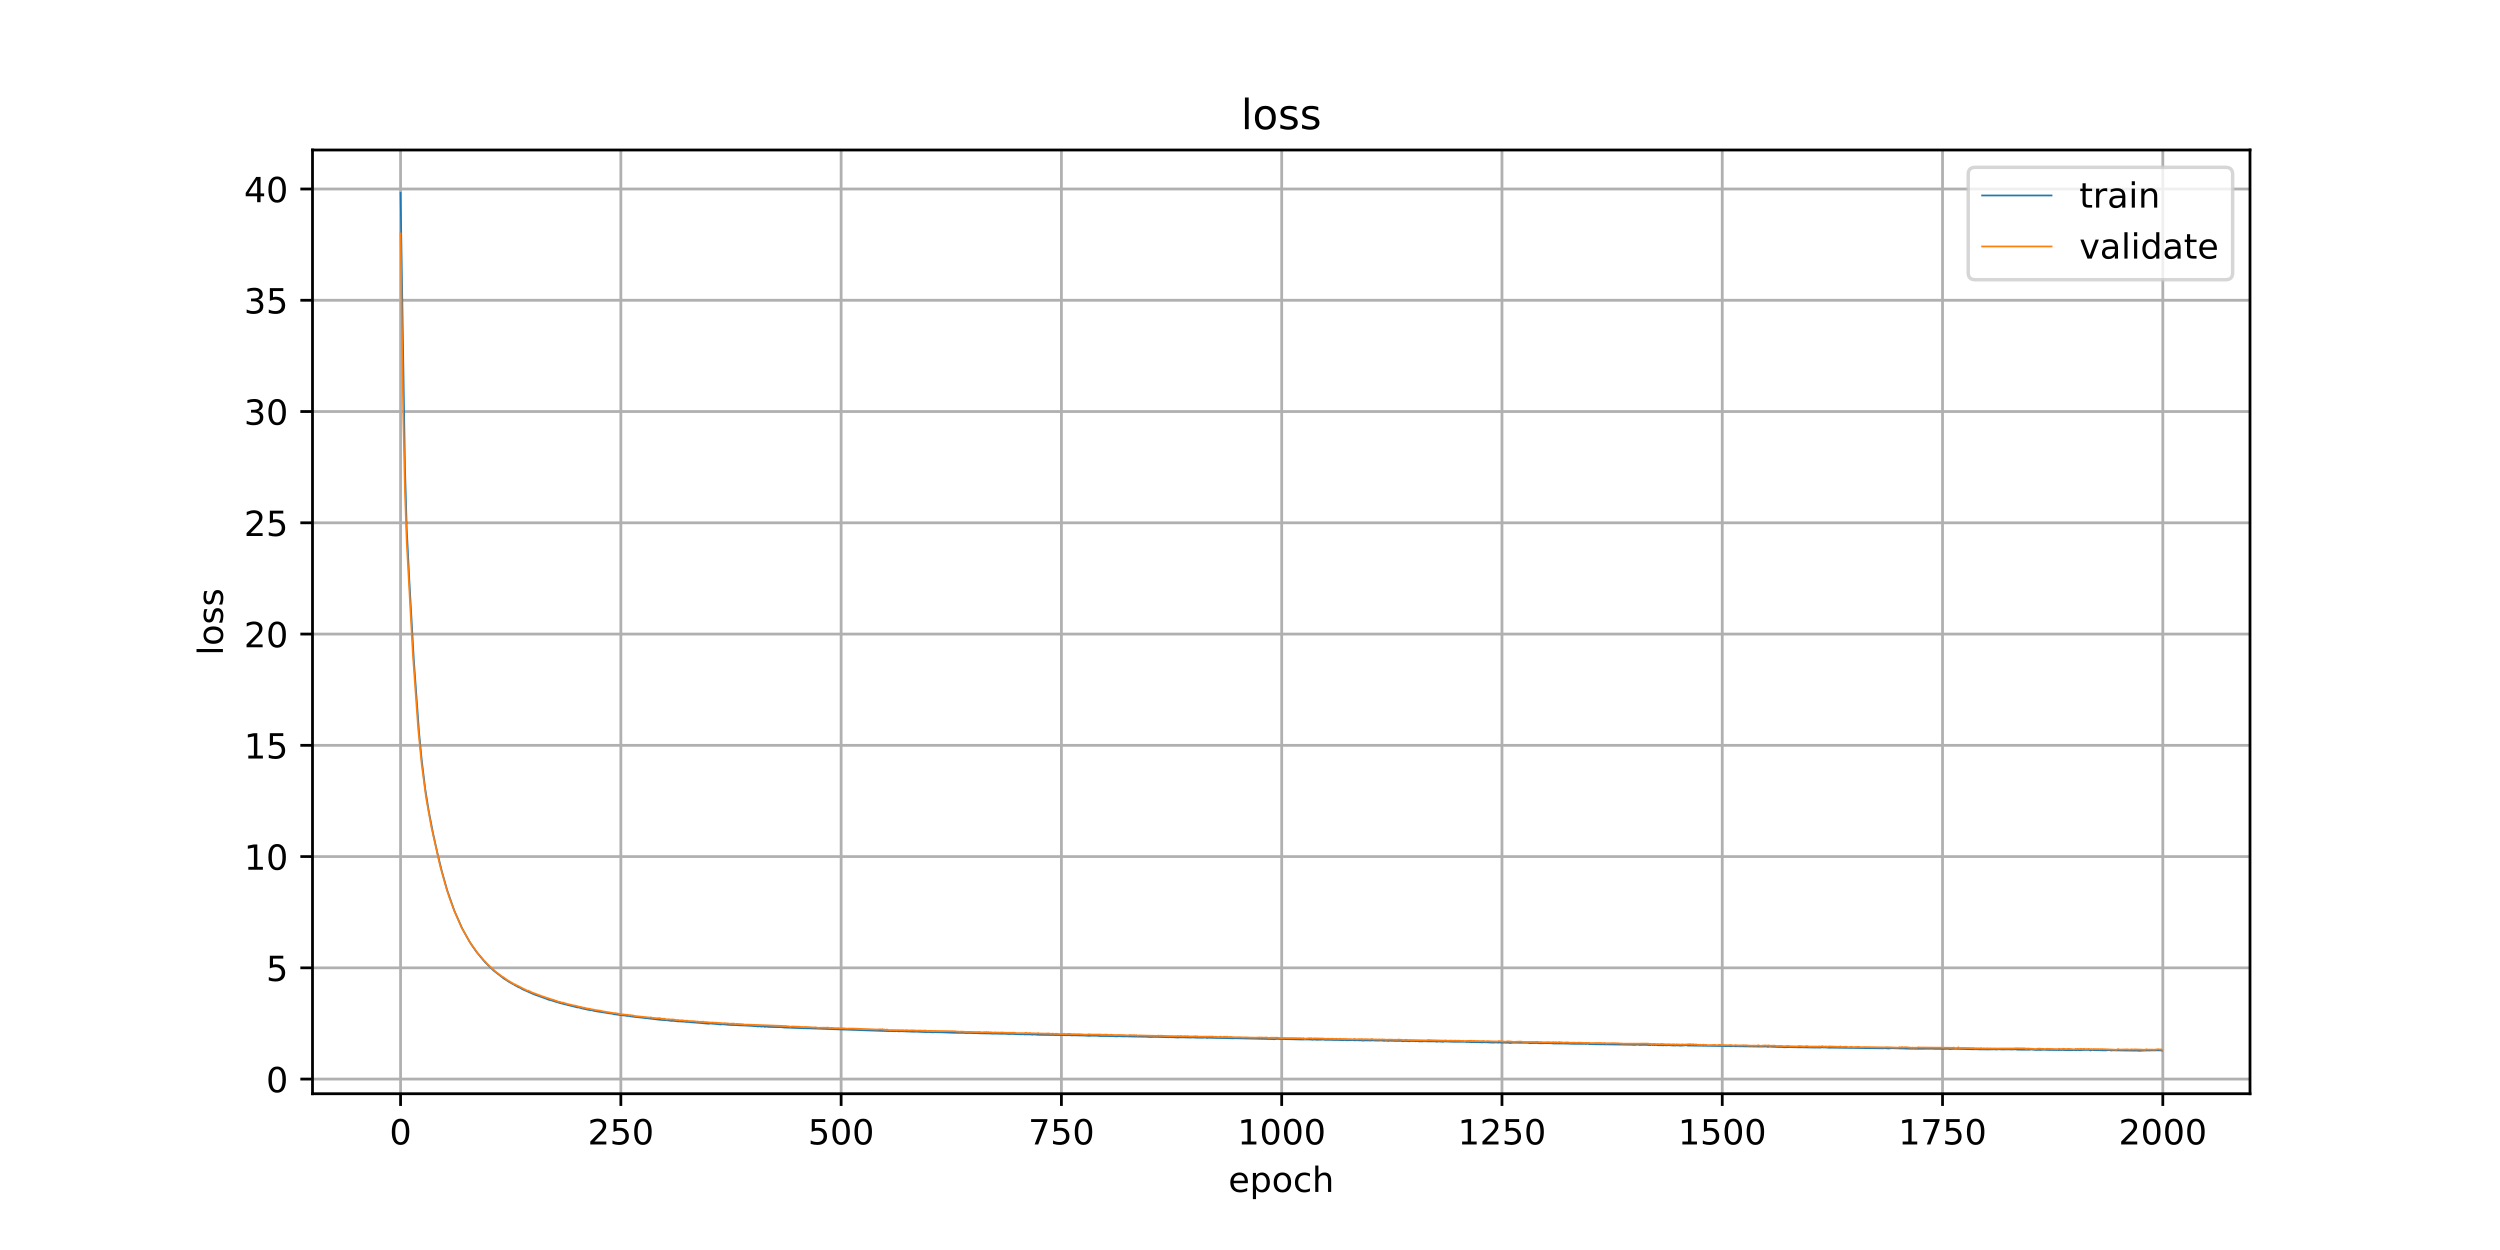 <?xml version="1.0" encoding="utf-8" standalone="no"?>
<!DOCTYPE svg PUBLIC "-//W3C//DTD SVG 1.1//EN"
  "http://www.w3.org/Graphics/SVG/1.1/DTD/svg11.dtd">
<!-- Created with matplotlib (https://matplotlib.org/) -->
<svg height="360pt" version="1.1" viewBox="0 0 720 360" width="720pt" xmlns="http://www.w3.org/2000/svg" xmlns:xlink="http://www.w3.org/1999/xlink">
 <defs>
  <style type="text/css">
*{stroke-linecap:butt;stroke-linejoin:round;}
  </style>
 </defs>
 <g id="figure_1">
  <g id="patch_1">
   <path d="M 0 360 
L 720 360 
L 720 0 
L 0 0 
z
" style="fill:#ffffff;"/>
  </g>
  <g id="axes_1">
   <g id="patch_2">
    <path d="M 90 315 
L 648 315 
L 648 43.2 
L 90 43.2 
z
" style="fill:#ffffff;"/>
   </g>
   <g id="matplotlib.axis_1">
    <g id="xtick_1">
     <g id="line2d_1">
      <path clip-path="url(#p0f8873a696)" d="M 115.364 315 
L 115.364 43.2 
" style="fill:none;stroke:#b0b0b0;stroke-linecap:square;stroke-width:0.8;"/>
     </g>
     <g id="line2d_2">
      <defs>
       <path d="M 0 0 
L 0 3.5 
" id="m55588567b0" style="stroke:#000000;stroke-width:0.8;"/>
      </defs>
      <g>
       <use style="stroke:#000000;stroke-width:0.8;" x="115.364" xlink:href="#m55588567b0" y="315"/>
      </g>
     </g>
     <g id="text_1">
      <!-- 0 -->
      <defs>
       <path d="M 31.781 66.406 
Q 24.172 66.406 20.328 58.906 
Q 16.5 51.422 16.5 36.375 
Q 16.5 21.391 20.328 13.891 
Q 24.172 6.391 31.781 6.391 
Q 39.453 6.391 43.281 13.891 
Q 47.125 21.391 47.125 36.375 
Q 47.125 51.422 43.281 58.906 
Q 39.453 66.406 31.781 66.406 
z
M 31.781 74.219 
Q 44.047 74.219 50.516 64.516 
Q 56.984 54.828 56.984 36.375 
Q 56.984 17.969 50.516 8.266 
Q 44.047 -1.422 31.781 -1.422 
Q 19.531 -1.422 13.062 8.266 
Q 6.594 17.969 6.594 36.375 
Q 6.594 54.828 13.062 64.516 
Q 19.531 74.219 31.781 74.219 
z
" id="DejaVuSans-48"/>
      </defs>
      <g transform="translate(112.182 329.598)scale(0.1 -0.1)">
       <use xlink:href="#DejaVuSans-48"/>
      </g>
     </g>
    </g>
    <g id="xtick_2">
     <g id="line2d_3">
      <path clip-path="url(#p0f8873a696)" d="M 178.804 315 
L 178.804 43.2 
" style="fill:none;stroke:#b0b0b0;stroke-linecap:square;stroke-width:0.8;"/>
     </g>
     <g id="line2d_4">
      <g>
       <use style="stroke:#000000;stroke-width:0.8;" x="178.804" xlink:href="#m55588567b0" y="315"/>
      </g>
     </g>
     <g id="text_2">
      <!-- 250 -->
      <defs>
       <path d="M 19.188 8.297 
L 53.609 8.297 
L 53.609 0 
L 7.328 0 
L 7.328 8.297 
Q 12.938 14.109 22.625 23.891 
Q 32.328 33.688 34.812 36.531 
Q 39.547 41.844 41.422 45.531 
Q 43.312 49.219 43.312 52.781 
Q 43.312 58.594 39.234 62.25 
Q 35.156 65.922 28.609 65.922 
Q 23.969 65.922 18.812 64.312 
Q 13.672 62.703 7.812 59.422 
L 7.812 69.391 
Q 13.766 71.781 18.938 73 
Q 24.125 74.219 28.422 74.219 
Q 39.75 74.219 46.484 68.547 
Q 53.219 62.891 53.219 53.422 
Q 53.219 48.922 51.531 44.891 
Q 49.859 40.875 45.406 35.406 
Q 44.188 33.984 37.641 27.219 
Q 31.109 20.453 19.188 8.297 
z
" id="DejaVuSans-50"/>
       <path d="M 10.797 72.906 
L 49.516 72.906 
L 49.516 64.594 
L 19.828 64.594 
L 19.828 46.734 
Q 21.969 47.469 24.109 47.828 
Q 26.266 48.188 28.422 48.188 
Q 40.625 48.188 47.75 41.5 
Q 54.891 34.812 54.891 23.391 
Q 54.891 11.625 47.562 5.094 
Q 40.234 -1.422 26.906 -1.422 
Q 22.312 -1.422 17.547 -0.641 
Q 12.797 0.141 7.719 1.703 
L 7.719 11.625 
Q 12.109 9.234 16.797 8.062 
Q 21.484 6.891 26.703 6.891 
Q 35.156 6.891 40.078 11.328 
Q 45.016 15.766 45.016 23.391 
Q 45.016 31 40.078 35.438 
Q 35.156 39.891 26.703 39.891 
Q 22.75 39.891 18.812 39.016 
Q 14.891 38.141 10.797 36.281 
z
" id="DejaVuSans-53"/>
      </defs>
      <g transform="translate(169.261 329.598)scale(0.1 -0.1)">
       <use xlink:href="#DejaVuSans-50"/>
       <use x="63.623" xlink:href="#DejaVuSans-53"/>
       <use x="127.246" xlink:href="#DejaVuSans-48"/>
      </g>
     </g>
    </g>
    <g id="xtick_3">
     <g id="line2d_5">
      <path clip-path="url(#p0f8873a696)" d="M 242.245 315 
L 242.245 43.2 
" style="fill:none;stroke:#b0b0b0;stroke-linecap:square;stroke-width:0.8;"/>
     </g>
     <g id="line2d_6">
      <g>
       <use style="stroke:#000000;stroke-width:0.8;" x="242.245" xlink:href="#m55588567b0" y="315"/>
      </g>
     </g>
     <g id="text_3">
      <!-- 500 -->
      <g transform="translate(232.702 329.598)scale(0.1 -0.1)">
       <use xlink:href="#DejaVuSans-53"/>
       <use x="63.623" xlink:href="#DejaVuSans-48"/>
       <use x="127.246" xlink:href="#DejaVuSans-48"/>
      </g>
     </g>
    </g>
    <g id="xtick_4">
     <g id="line2d_7">
      <path clip-path="url(#p0f8873a696)" d="M 305.686 315 
L 305.686 43.2 
" style="fill:none;stroke:#b0b0b0;stroke-linecap:square;stroke-width:0.8;"/>
     </g>
     <g id="line2d_8">
      <g>
       <use style="stroke:#000000;stroke-width:0.8;" x="305.686" xlink:href="#m55588567b0" y="315"/>
      </g>
     </g>
     <g id="text_4">
      <!-- 750 -->
      <defs>
       <path d="M 8.203 72.906 
L 55.078 72.906 
L 55.078 68.703 
L 28.609 0 
L 18.312 0 
L 43.219 64.594 
L 8.203 64.594 
z
" id="DejaVuSans-55"/>
      </defs>
      <g transform="translate(296.142 329.598)scale(0.1 -0.1)">
       <use xlink:href="#DejaVuSans-55"/>
       <use x="63.623" xlink:href="#DejaVuSans-53"/>
       <use x="127.246" xlink:href="#DejaVuSans-48"/>
      </g>
     </g>
    </g>
    <g id="xtick_5">
     <g id="line2d_9">
      <path clip-path="url(#p0f8873a696)" d="M 369.127 315 
L 369.127 43.2 
" style="fill:none;stroke:#b0b0b0;stroke-linecap:square;stroke-width:0.8;"/>
     </g>
     <g id="line2d_10">
      <g>
       <use style="stroke:#000000;stroke-width:0.8;" x="369.127" xlink:href="#m55588567b0" y="315"/>
      </g>
     </g>
     <g id="text_5">
      <!-- 1000 -->
      <defs>
       <path d="M 12.406 8.297 
L 28.516 8.297 
L 28.516 63.922 
L 10.984 60.406 
L 10.984 69.391 
L 28.422 72.906 
L 38.281 72.906 
L 38.281 8.297 
L 54.391 8.297 
L 54.391 0 
L 12.406 0 
z
" id="DejaVuSans-49"/>
      </defs>
      <g transform="translate(356.402 329.598)scale(0.1 -0.1)">
       <use xlink:href="#DejaVuSans-49"/>
       <use x="63.623" xlink:href="#DejaVuSans-48"/>
       <use x="127.246" xlink:href="#DejaVuSans-48"/>
       <use x="190.869" xlink:href="#DejaVuSans-48"/>
      </g>
     </g>
    </g>
    <g id="xtick_6">
     <g id="line2d_11">
      <path clip-path="url(#p0f8873a696)" d="M 432.568 315 
L 432.568 43.2 
" style="fill:none;stroke:#b0b0b0;stroke-linecap:square;stroke-width:0.8;"/>
     </g>
     <g id="line2d_12">
      <g>
       <use style="stroke:#000000;stroke-width:0.8;" x="432.568" xlink:href="#m55588567b0" y="315"/>
      </g>
     </g>
     <g id="text_6">
      <!-- 1250 -->
      <g transform="translate(419.843 329.598)scale(0.1 -0.1)">
       <use xlink:href="#DejaVuSans-49"/>
       <use x="63.623" xlink:href="#DejaVuSans-50"/>
       <use x="127.246" xlink:href="#DejaVuSans-53"/>
       <use x="190.869" xlink:href="#DejaVuSans-48"/>
      </g>
     </g>
    </g>
    <g id="xtick_7">
     <g id="line2d_13">
      <path clip-path="url(#p0f8873a696)" d="M 496.009 315 
L 496.009 43.2 
" style="fill:none;stroke:#b0b0b0;stroke-linecap:square;stroke-width:0.8;"/>
     </g>
     <g id="line2d_14">
      <g>
       <use style="stroke:#000000;stroke-width:0.8;" x="496.009" xlink:href="#m55588567b0" y="315"/>
      </g>
     </g>
     <g id="text_7">
      <!-- 1500 -->
      <g transform="translate(483.284 329.598)scale(0.1 -0.1)">
       <use xlink:href="#DejaVuSans-49"/>
       <use x="63.623" xlink:href="#DejaVuSans-53"/>
       <use x="127.246" xlink:href="#DejaVuSans-48"/>
       <use x="190.869" xlink:href="#DejaVuSans-48"/>
      </g>
     </g>
    </g>
    <g id="xtick_8">
     <g id="line2d_15">
      <path clip-path="url(#p0f8873a696)" d="M 559.449 315 
L 559.449 43.2 
" style="fill:none;stroke:#b0b0b0;stroke-linecap:square;stroke-width:0.8;"/>
     </g>
     <g id="line2d_16">
      <g>
       <use style="stroke:#000000;stroke-width:0.8;" x="559.449" xlink:href="#m55588567b0" y="315"/>
      </g>
     </g>
     <g id="text_8">
      <!-- 1750 -->
      <g transform="translate(546.724 329.598)scale(0.1 -0.1)">
       <use xlink:href="#DejaVuSans-49"/>
       <use x="63.623" xlink:href="#DejaVuSans-55"/>
       <use x="127.246" xlink:href="#DejaVuSans-53"/>
       <use x="190.869" xlink:href="#DejaVuSans-48"/>
      </g>
     </g>
    </g>
    <g id="xtick_9">
     <g id="line2d_17">
      <path clip-path="url(#p0f8873a696)" d="M 622.89 315 
L 622.89 43.2 
" style="fill:none;stroke:#b0b0b0;stroke-linecap:square;stroke-width:0.8;"/>
     </g>
     <g id="line2d_18">
      <g>
       <use style="stroke:#000000;stroke-width:0.8;" x="622.89" xlink:href="#m55588567b0" y="315"/>
      </g>
     </g>
     <g id="text_9">
      <!-- 2000 -->
      <g transform="translate(610.165 329.598)scale(0.1 -0.1)">
       <use xlink:href="#DejaVuSans-50"/>
       <use x="63.623" xlink:href="#DejaVuSans-48"/>
       <use x="127.246" xlink:href="#DejaVuSans-48"/>
       <use x="190.869" xlink:href="#DejaVuSans-48"/>
      </g>
     </g>
    </g>
    <g id="text_10">
     <!-- epoch -->
     <defs>
      <path d="M 56.203 29.594 
L 56.203 25.203 
L 14.891 25.203 
Q 15.484 15.922 20.484 11.062 
Q 25.484 6.203 34.422 6.203 
Q 39.594 6.203 44.453 7.469 
Q 49.312 8.734 54.109 11.281 
L 54.109 2.781 
Q 49.266 0.734 44.188 -0.344 
Q 39.109 -1.422 33.891 -1.422 
Q 20.797 -1.422 13.156 6.188 
Q 5.516 13.812 5.516 26.812 
Q 5.516 40.234 12.766 48.109 
Q 20.016 56 32.328 56 
Q 43.359 56 49.781 48.891 
Q 56.203 41.797 56.203 29.594 
z
M 47.219 32.234 
Q 47.125 39.594 43.094 43.984 
Q 39.062 48.391 32.422 48.391 
Q 24.906 48.391 20.391 44.141 
Q 15.875 39.891 15.188 32.172 
z
" id="DejaVuSans-101"/>
      <path d="M 18.109 8.203 
L 18.109 -20.797 
L 9.078 -20.797 
L 9.078 54.688 
L 18.109 54.688 
L 18.109 46.391 
Q 20.953 51.266 25.266 53.625 
Q 29.594 56 35.594 56 
Q 45.562 56 51.781 48.094 
Q 58.016 40.188 58.016 27.297 
Q 58.016 14.406 51.781 6.484 
Q 45.562 -1.422 35.594 -1.422 
Q 29.594 -1.422 25.266 0.953 
Q 20.953 3.328 18.109 8.203 
z
M 48.688 27.297 
Q 48.688 37.203 44.609 42.844 
Q 40.531 48.484 33.406 48.484 
Q 26.266 48.484 22.188 42.844 
Q 18.109 37.203 18.109 27.297 
Q 18.109 17.391 22.188 11.75 
Q 26.266 6.109 33.406 6.109 
Q 40.531 6.109 44.609 11.75 
Q 48.688 17.391 48.688 27.297 
z
" id="DejaVuSans-112"/>
      <path d="M 30.609 48.391 
Q 23.391 48.391 19.188 42.75 
Q 14.984 37.109 14.984 27.297 
Q 14.984 17.484 19.156 11.844 
Q 23.344 6.203 30.609 6.203 
Q 37.797 6.203 41.984 11.859 
Q 46.188 17.531 46.188 27.297 
Q 46.188 37.016 41.984 42.703 
Q 37.797 48.391 30.609 48.391 
z
M 30.609 56 
Q 42.328 56 49.016 48.375 
Q 55.719 40.766 55.719 27.297 
Q 55.719 13.875 49.016 6.219 
Q 42.328 -1.422 30.609 -1.422 
Q 18.844 -1.422 12.172 6.219 
Q 5.516 13.875 5.516 27.297 
Q 5.516 40.766 12.172 48.375 
Q 18.844 56 30.609 56 
z
" id="DejaVuSans-111"/>
      <path d="M 48.781 52.594 
L 48.781 44.188 
Q 44.969 46.297 41.141 47.344 
Q 37.312 48.391 33.406 48.391 
Q 24.656 48.391 19.812 42.844 
Q 14.984 37.312 14.984 27.297 
Q 14.984 17.281 19.812 11.734 
Q 24.656 6.203 33.406 6.203 
Q 37.312 6.203 41.141 7.25 
Q 44.969 8.297 48.781 10.406 
L 48.781 2.094 
Q 45.016 0.344 40.984 -0.531 
Q 36.969 -1.422 32.422 -1.422 
Q 20.062 -1.422 12.781 6.344 
Q 5.516 14.109 5.516 27.297 
Q 5.516 40.672 12.859 48.328 
Q 20.219 56 33.016 56 
Q 37.156 56 41.109 55.141 
Q 45.062 54.297 48.781 52.594 
z
" id="DejaVuSans-99"/>
      <path d="M 54.891 33.016 
L 54.891 0 
L 45.906 0 
L 45.906 32.719 
Q 45.906 40.484 42.875 44.328 
Q 39.844 48.188 33.797 48.188 
Q 26.516 48.188 22.312 43.547 
Q 18.109 38.922 18.109 30.906 
L 18.109 0 
L 9.078 0 
L 9.078 75.984 
L 18.109 75.984 
L 18.109 46.188 
Q 21.344 51.125 25.703 53.562 
Q 30.078 56 35.797 56 
Q 45.219 56 50.047 50.172 
Q 54.891 44.344 54.891 33.016 
z
" id="DejaVuSans-104"/>
     </defs>
     <g transform="translate(353.772 343.277)scale(0.1 -0.1)">
      <use xlink:href="#DejaVuSans-101"/>
      <use x="61.523" xlink:href="#DejaVuSans-112"/>
      <use x="125" xlink:href="#DejaVuSans-111"/>
      <use x="186.182" xlink:href="#DejaVuSans-99"/>
      <use x="241.162" xlink:href="#DejaVuSans-104"/>
     </g>
    </g>
   </g>
   <g id="matplotlib.axis_2">
    <g id="ytick_1">
     <g id="line2d_19">
      <path clip-path="url(#p0f8873a696)" d="M 90 310.776 
L 648 310.776 
" style="fill:none;stroke:#b0b0b0;stroke-linecap:square;stroke-width:0.8;"/>
     </g>
     <g id="line2d_20">
      <defs>
       <path d="M 0 0 
L -3.5 0 
" id="m52e2d85a47" style="stroke:#000000;stroke-width:0.8;"/>
      </defs>
      <g>
       <use style="stroke:#000000;stroke-width:0.8;" x="90" xlink:href="#m52e2d85a47" y="310.776"/>
      </g>
     </g>
     <g id="text_11">
      <!-- 0 -->
      <g transform="translate(76.638 314.575)scale(0.1 -0.1)">
       <use xlink:href="#DejaVuSans-48"/>
      </g>
     </g>
    </g>
    <g id="ytick_2">
     <g id="line2d_21">
      <path clip-path="url(#p0f8873a696)" d="M 90 278.734 
L 648 278.734 
" style="fill:none;stroke:#b0b0b0;stroke-linecap:square;stroke-width:0.8;"/>
     </g>
     <g id="line2d_22">
      <g>
       <use style="stroke:#000000;stroke-width:0.8;" x="90" xlink:href="#m52e2d85a47" y="278.734"/>
      </g>
     </g>
     <g id="text_12">
      <!-- 5 -->
      <g transform="translate(76.638 282.533)scale(0.1 -0.1)">
       <use xlink:href="#DejaVuSans-53"/>
      </g>
     </g>
    </g>
    <g id="ytick_3">
     <g id="line2d_23">
      <path clip-path="url(#p0f8873a696)" d="M 90 246.692 
L 648 246.692 
" style="fill:none;stroke:#b0b0b0;stroke-linecap:square;stroke-width:0.8;"/>
     </g>
     <g id="line2d_24">
      <g>
       <use style="stroke:#000000;stroke-width:0.8;" x="90" xlink:href="#m52e2d85a47" y="246.692"/>
      </g>
     </g>
     <g id="text_13">
      <!-- 10 -->
      <g transform="translate(70.275 250.491)scale(0.1 -0.1)">
       <use xlink:href="#DejaVuSans-49"/>
       <use x="63.623" xlink:href="#DejaVuSans-48"/>
      </g>
     </g>
    </g>
    <g id="ytick_4">
     <g id="line2d_25">
      <path clip-path="url(#p0f8873a696)" d="M 90 214.65 
L 648 214.65 
" style="fill:none;stroke:#b0b0b0;stroke-linecap:square;stroke-width:0.8;"/>
     </g>
     <g id="line2d_26">
      <g>
       <use style="stroke:#000000;stroke-width:0.8;" x="90" xlink:href="#m52e2d85a47" y="214.65"/>
      </g>
     </g>
     <g id="text_14">
      <!-- 15 -->
      <g transform="translate(70.275 218.449)scale(0.1 -0.1)">
       <use xlink:href="#DejaVuSans-49"/>
       <use x="63.623" xlink:href="#DejaVuSans-53"/>
      </g>
     </g>
    </g>
    <g id="ytick_5">
     <g id="line2d_27">
      <path clip-path="url(#p0f8873a696)" d="M 90 182.608 
L 648 182.608 
" style="fill:none;stroke:#b0b0b0;stroke-linecap:square;stroke-width:0.8;"/>
     </g>
     <g id="line2d_28">
      <g>
       <use style="stroke:#000000;stroke-width:0.8;" x="90" xlink:href="#m52e2d85a47" y="182.608"/>
      </g>
     </g>
     <g id="text_15">
      <!-- 20 -->
      <g transform="translate(70.275 186.407)scale(0.1 -0.1)">
       <use xlink:href="#DejaVuSans-50"/>
       <use x="63.623" xlink:href="#DejaVuSans-48"/>
      </g>
     </g>
    </g>
    <g id="ytick_6">
     <g id="line2d_29">
      <path clip-path="url(#p0f8873a696)" d="M 90 150.566 
L 648 150.566 
" style="fill:none;stroke:#b0b0b0;stroke-linecap:square;stroke-width:0.8;"/>
     </g>
     <g id="line2d_30">
      <g>
       <use style="stroke:#000000;stroke-width:0.8;" x="90" xlink:href="#m52e2d85a47" y="150.566"/>
      </g>
     </g>
     <g id="text_16">
      <!-- 25 -->
      <g transform="translate(70.275 154.365)scale(0.1 -0.1)">
       <use xlink:href="#DejaVuSans-50"/>
       <use x="63.623" xlink:href="#DejaVuSans-53"/>
      </g>
     </g>
    </g>
    <g id="ytick_7">
     <g id="line2d_31">
      <path clip-path="url(#p0f8873a696)" d="M 90 118.524 
L 648 118.524 
" style="fill:none;stroke:#b0b0b0;stroke-linecap:square;stroke-width:0.8;"/>
     </g>
     <g id="line2d_32">
      <g>
       <use style="stroke:#000000;stroke-width:0.8;" x="90" xlink:href="#m52e2d85a47" y="118.524"/>
      </g>
     </g>
     <g id="text_17">
      <!-- 30 -->
      <defs>
       <path d="M 40.578 39.312 
Q 47.656 37.797 51.625 33 
Q 55.609 28.219 55.609 21.188 
Q 55.609 10.406 48.188 4.484 
Q 40.766 -1.422 27.094 -1.422 
Q 22.516 -1.422 17.656 -0.516 
Q 12.797 0.391 7.625 2.203 
L 7.625 11.719 
Q 11.719 9.328 16.594 8.109 
Q 21.484 6.891 26.812 6.891 
Q 36.078 6.891 40.938 10.547 
Q 45.797 14.203 45.797 21.188 
Q 45.797 27.641 41.281 31.266 
Q 36.766 34.906 28.719 34.906 
L 20.219 34.906 
L 20.219 43.016 
L 29.109 43.016 
Q 36.375 43.016 40.234 45.922 
Q 44.094 48.828 44.094 54.297 
Q 44.094 59.906 40.109 62.906 
Q 36.141 65.922 28.719 65.922 
Q 24.656 65.922 20.016 65.031 
Q 15.375 64.156 9.812 62.312 
L 9.812 71.094 
Q 15.438 72.656 20.344 73.438 
Q 25.25 74.219 29.594 74.219 
Q 40.828 74.219 47.359 69.109 
Q 53.906 64.016 53.906 55.328 
Q 53.906 49.266 50.438 45.094 
Q 46.969 40.922 40.578 39.312 
z
" id="DejaVuSans-51"/>
      </defs>
      <g transform="translate(70.275 122.323)scale(0.1 -0.1)">
       <use xlink:href="#DejaVuSans-51"/>
       <use x="63.623" xlink:href="#DejaVuSans-48"/>
      </g>
     </g>
    </g>
    <g id="ytick_8">
     <g id="line2d_33">
      <path clip-path="url(#p0f8873a696)" d="M 90 86.481 
L 648 86.481 
" style="fill:none;stroke:#b0b0b0;stroke-linecap:square;stroke-width:0.8;"/>
     </g>
     <g id="line2d_34">
      <g>
       <use style="stroke:#000000;stroke-width:0.8;" x="90" xlink:href="#m52e2d85a47" y="86.481"/>
      </g>
     </g>
     <g id="text_18">
      <!-- 35 -->
      <g transform="translate(70.275 90.281)scale(0.1 -0.1)">
       <use xlink:href="#DejaVuSans-51"/>
       <use x="63.623" xlink:href="#DejaVuSans-53"/>
      </g>
     </g>
    </g>
    <g id="ytick_9">
     <g id="line2d_35">
      <path clip-path="url(#p0f8873a696)" d="M 90 54.439 
L 648 54.439 
" style="fill:none;stroke:#b0b0b0;stroke-linecap:square;stroke-width:0.8;"/>
     </g>
     <g id="line2d_36">
      <g>
       <use style="stroke:#000000;stroke-width:0.8;" x="90" xlink:href="#m52e2d85a47" y="54.439"/>
      </g>
     </g>
     <g id="text_19">
      <!-- 40 -->
      <defs>
       <path d="M 37.797 64.312 
L 12.891 25.391 
L 37.797 25.391 
z
M 35.203 72.906 
L 47.609 72.906 
L 47.609 25.391 
L 58.016 25.391 
L 58.016 17.188 
L 47.609 17.188 
L 47.609 0 
L 37.797 0 
L 37.797 17.188 
L 4.891 17.188 
L 4.891 26.703 
z
" id="DejaVuSans-52"/>
      </defs>
      <g transform="translate(70.275 58.239)scale(0.1 -0.1)">
       <use xlink:href="#DejaVuSans-52"/>
       <use x="63.623" xlink:href="#DejaVuSans-48"/>
      </g>
     </g>
    </g>
    <g id="text_20">
     <!-- loss -->
     <defs>
      <path d="M 9.422 75.984 
L 18.406 75.984 
L 18.406 0 
L 9.422 0 
z
" id="DejaVuSans-108"/>
      <path d="M 44.281 53.078 
L 44.281 44.578 
Q 40.484 46.531 36.375 47.5 
Q 32.281 48.484 27.875 48.484 
Q 21.188 48.484 17.844 46.438 
Q 14.5 44.391 14.5 40.281 
Q 14.5 37.156 16.891 35.375 
Q 19.281 33.594 26.516 31.984 
L 29.594 31.297 
Q 39.156 29.25 43.188 25.516 
Q 47.219 21.781 47.219 15.094 
Q 47.219 7.469 41.188 3.016 
Q 35.156 -1.422 24.609 -1.422 
Q 20.219 -1.422 15.453 -0.562 
Q 10.688 0.297 5.422 2 
L 5.422 11.281 
Q 10.406 8.688 15.234 7.391 
Q 20.062 6.109 24.812 6.109 
Q 31.156 6.109 34.562 8.281 
Q 37.984 10.453 37.984 14.406 
Q 37.984 18.062 35.516 20.016 
Q 33.062 21.969 24.703 23.781 
L 21.578 24.516 
Q 13.234 26.266 9.516 29.906 
Q 5.812 33.547 5.812 39.891 
Q 5.812 47.609 11.281 51.797 
Q 16.75 56 26.812 56 
Q 31.781 56 36.172 55.266 
Q 40.578 54.547 44.281 53.078 
z
" id="DejaVuSans-115"/>
     </defs>
     <g transform="translate(64.195 188.758)rotate(-90)scale(0.1 -0.1)">
      <use xlink:href="#DejaVuSans-108"/>
      <use x="27.783" xlink:href="#DejaVuSans-111"/>
      <use x="88.965" xlink:href="#DejaVuSans-115"/>
      <use x="141.064" xlink:href="#DejaVuSans-115"/>
     </g>
    </g>
   </g>
   <g id="line2d_37">
    <path clip-path="url(#p0f8873a696)" d="M 115.364 55.555 
L 116.632 134.573 
L 117.14 152.264 
L 117.901 167.353 
L 119.17 189.883 
L 120.693 211.006 
L 121.454 218.879 
L 122.469 227.24 
L 123.484 233.612 
L 124.753 240.159 
L 126.022 245.881 
L 127.291 251.079 
L 128.813 256.454 
L 130.843 262.263 
L 133.127 267.443 
L 135.157 271.096 
L 136.172 272.638 
L 137.187 274.097 
L 137.949 275.012 
L 138.71 275.962 
L 139.725 277.145 
L 140.994 278.404 
L 142.263 279.617 
L 145.054 281.789 
L 145.561 282.1 
L 146.577 282.766 
L 149.368 284.338 
L 149.622 284.393 
L 150.383 284.86 
L 151.144 285.206 
L 153.428 286.208 
L 153.936 286.428 
L 156.981 287.509 
L 157.996 287.919 
L 158.757 288.093 
L 160.28 288.579 
L 161.041 288.813 
L 162.564 289.21 
L 166.37 290.151 
L 166.624 290.128 
L 167.639 290.441 
L 168.146 290.541 
L 169.923 290.926 
L 170.43 290.933 
L 170.938 291.102 
L 172.207 291.328 
L 173.475 291.522 
L 176.013 291.917 
L 176.267 291.907 
L 176.774 292.085 
L 177.282 292.142 
L 178.804 292.355 
L 180.327 292.516 
L 180.581 292.618 
L 180.835 292.557 
L 181.85 292.756 
L 185.149 293.119 
L 185.656 293.177 
L 185.91 293.257 
L 186.164 293.219 
L 186.671 293.296 
L 190.224 293.713 
L 190.731 293.754 
L 192.254 293.848 
L 193.269 294.01 
L 193.776 293.987 
L 195.045 294.136 
L 197.075 294.243 
L 197.837 294.345 
L 198.09 294.3 
L 198.598 294.384 
L 201.389 294.587 
L 201.897 294.635 
L 204.181 294.849 
L 204.435 294.753 
L 206.718 294.95 
L 207.48 295.043 
L 207.987 294.981 
L 210.271 295.187 
L 211.286 295.214 
L 212.047 295.232 
L 212.809 295.286 
L 214.585 295.354 
L 215.093 295.382 
L 215.854 295.421 
L 217.63 295.553 
L 217.884 295.509 
L 218.138 295.626 
L 218.899 295.564 
L 219.153 295.655 
L 219.914 295.601 
L 220.168 295.724 
L 220.675 295.667 
L 221.437 295.752 
L 223.974 295.821 
L 224.989 295.821 
L 225.751 295.918 
L 231.333 296.136 
L 232.856 296.158 
L 255.948 296.966 
L 256.456 296.949 
L 257.471 296.983 
L 257.979 296.995 
L 258.232 296.925 
L 258.74 297.027 
L 259.755 296.992 
L 260.516 297.033 
L 263.308 297.151 
L 263.815 297.123 
L 265.845 297.218 
L 266.86 297.252 
L 267.368 297.23 
L 268.637 297.309 
L 269.398 297.256 
L 269.905 297.288 
L 270.921 297.302 
L 271.428 297.314 
L 274.219 297.428 
L 275.234 297.455 
L 277.518 297.47 
L 278.28 297.534 
L 279.041 297.51 
L 279.548 297.505 
L 280.31 297.536 
L 281.325 297.55 
L 282.594 297.615 
L 285.131 297.639 
L 285.893 297.707 
L 286.654 297.682 
L 288.43 297.728 
L 289.191 297.72 
L 290.714 297.807 
L 291.475 297.762 
L 292.49 297.832 
L 293.505 297.857 
L 294.267 297.894 
L 294.52 297.822 
L 295.028 297.92 
L 296.804 297.897 
L 297.312 298.005 
L 297.566 297.913 
L 299.088 298.028 
L 299.85 298.044 
L 308.224 298.148 
L 308.731 298.202 
L 309.239 298.172 
L 312.284 298.24 
L 313.553 298.326 
L 314.568 298.273 
L 315.329 298.301 
L 315.837 298.283 
L 316.852 298.391 
L 320.404 298.399 
L 321.673 298.488 
L 322.181 298.409 
L 323.196 298.472 
L 324.465 298.483 
L 327.763 298.555 
L 328.271 298.549 
L 329.286 298.586 
L 329.794 298.567 
L 331.316 298.669 
L 331.824 298.626 
L 333.346 298.641 
L 333.854 298.651 
L 336.645 298.731 
L 336.899 298.646 
L 337.153 298.742 
L 337.66 298.72 
L 339.183 298.808 
L 339.944 298.755 
L 340.452 298.769 
L 341.467 298.782 
L 342.736 298.831 
L 343.497 298.789 
L 344.512 298.848 
L 345.273 298.878 
L 345.781 298.868 
L 346.288 298.882 
L 347.303 298.817 
L 347.557 298.946 
L 348.065 298.874 
L 349.333 298.909 
L 350.095 298.934 
L 350.602 298.942 
L 352.632 298.966 
L 353.14 298.976 
L 355.17 299.042 
L 355.677 299.018 
L 366.589 299.259 
L 366.843 299.317 
L 367.604 299.205 
L 374.963 299.382 
L 375.471 299.375 
L 376.74 299.365 
L 377.247 299.367 
L 377.501 299.431 
L 377.755 299.363 
L 378.009 299.466 
L 378.516 299.38 
L 379.277 299.473 
L 379.785 299.431 
L 380.292 299.451 
L 381.054 299.381 
L 381.561 299.491 
L 383.338 299.477 
L 384.353 299.527 
L 385.114 299.506 
L 386.89 299.583 
L 387.144 299.518 
L 387.905 299.594 
L 389.682 299.552 
L 389.935 299.621 
L 390.443 299.592 
L 392.219 299.627 
L 392.473 299.706 
L 393.234 299.631 
L 393.996 299.661 
L 394.249 299.614 
L 394.503 299.689 
L 395.264 299.615 
L 396.28 299.701 
L 398.056 299.665 
L 398.563 299.762 
L 399.578 299.71 
L 399.832 299.824 
L 400.086 299.718 
L 401.862 299.791 
L 402.37 299.799 
L 403.131 299.794 
L 403.385 299.752 
L 403.892 299.88 
L 404.654 299.81 
L 405.923 299.882 
L 406.43 299.797 
L 406.938 299.84 
L 407.445 299.826 
L 407.699 299.904 
L 407.953 299.825 
L 408.968 299.945 
L 409.221 299.863 
L 409.475 299.954 
L 409.983 299.873 
L 410.998 299.914 
L 412.52 299.928 
L 413.282 299.92 
L 413.789 300.027 
L 414.297 299.933 
L 415.058 300.005 
L 415.312 299.933 
L 415.566 300.077 
L 415.819 299.934 
L 418.864 300.048 
L 422.163 300.035 
L 422.417 300.14 
L 422.671 300.06 
L 423.686 300.159 
L 424.447 300.129 
L 426.477 300.175 
L 426.985 300.221 
L 427.239 300.128 
L 427.746 300.191 
L 428.254 300.19 
L 430.03 300.282 
L 430.791 300.221 
L 431.553 300.288 
L 431.806 300.213 
L 432.314 300.278 
L 434.598 300.319 
L 434.852 300.403 
L 435.613 300.304 
L 440.181 300.337 
L 440.434 300.445 
L 440.942 300.415 
L 442.718 300.387 
L 443.226 300.458 
L 446.525 300.441 
L 447.286 300.519 
L 447.793 300.541 
L 451.346 300.549 
L 452.107 300.596 
L 453.376 300.631 
L 454.645 300.625 
L 455.914 300.651 
L 456.168 300.591 
L 456.675 300.681 
L 457.183 300.601 
L 457.69 300.702 
L 459.213 300.738 
L 469.871 300.888 
L 470.632 300.945 
L 471.901 300.842 
L 472.155 300.972 
L 472.662 300.93 
L 474.185 300.921 
L 475.2 301.004 
L 475.707 300.877 
L 475.961 300.995 
L 476.215 300.921 
L 476.469 301 
L 476.722 300.928 
L 477.484 301.027 
L 478.753 301.028 
L 479.006 301.073 
L 479.26 300.993 
L 479.768 301.069 
L 480.529 301.012 
L 482.052 301.124 
L 482.305 301.05 
L 482.559 301.146 
L 482.813 301.057 
L 484.082 301.15 
L 484.843 301.086 
L 485.35 301.056 
L 485.604 301.015 
L 486.112 301.138 
L 486.619 301.127 
L 506.413 301.416 
L 507.174 301.414 
L 507.682 301.418 
L 508.697 301.399 
L 509.204 301.511 
L 509.458 301.42 
L 510.473 301.473 
L 512.503 301.557 
L 513.011 301.528 
L 513.772 301.607 
L 514.279 301.603 
L 515.295 301.561 
L 516.817 301.614 
L 517.325 301.621 
L 519.862 301.647 
L 522.654 301.705 
L 523.161 301.693 
L 524.43 301.715 
L 524.684 301.6 
L 525.191 301.682 
L 525.953 301.664 
L 526.206 301.742 
L 526.46 301.679 
L 526.714 301.766 
L 527.475 301.733 
L 532.297 301.795 
L 534.327 301.815 
L 542.447 301.932 
L 542.701 301.878 
L 543.208 301.913 
L 543.97 301.971 
L 544.731 301.875 
L 546 301.917 
L 546.761 301.94 
L 548.537 301.984 
L 549.553 302.024 
L 550.568 302.034 
L 551.836 302.05 
L 555.643 302.041 
L 556.658 302.036 
L 557.165 302.072 
L 559.957 302.089 
L 560.718 302.072 
L 560.972 302.036 
L 561.479 302.135 
L 563.002 302.063 
L 568.585 302.197 
L 569.346 302.184 
L 570.107 302.223 
L 572.645 302.244 
L 574.421 302.208 
L 574.929 302.264 
L 575.69 302.188 
L 576.451 302.245 
L 578.735 302.226 
L 579.243 302.259 
L 580.512 302.207 
L 581.019 302.309 
L 584.572 302.329 
L 584.826 302.233 
L 585.841 302.342 
L 586.602 302.409 
L 586.856 302.338 
L 587.617 302.392 
L 588.378 302.32 
L 589.647 302.377 
L 590.662 302.402 
L 590.916 302.328 
L 591.17 302.415 
L 591.931 302.383 
L 592.185 302.435 
L 592.439 302.353 
L 592.946 302.451 
L 593.2 302.359 
L 593.454 302.417 
L 593.961 302.378 
L 594.976 302.442 
L 597.514 302.447 
L 598.021 302.461 
L 598.275 302.393 
L 598.783 302.445 
L 600.559 302.371 
L 601.32 302.381 
L 601.574 302.351 
L 602.082 302.546 
L 602.335 302.415 
L 605.888 302.497 
L 606.396 302.512 
L 607.411 302.412 
L 607.918 302.542 
L 608.426 302.495 
L 614.516 302.584 
L 615.531 302.561 
L 615.785 302.632 
L 616.292 302.625 
L 617.561 302.552 
L 621.621 302.495 
L 622.383 302.521 
L 622.636 302.578 
L 622.636 302.578 
" style="fill:none;stroke:#1f77b4;stroke-linecap:square;stroke-width:0.5;"/>
   </g>
   <g id="line2d_38">
    <path clip-path="url(#p0f8873a696)" d="M 115.364 67.232 
L 116.125 118.963 
L 116.632 141.877 
L 117.14 156.395 
L 118.916 188.581 
L 120.439 209.915 
L 121.454 220.189 
L 122.723 229.797 
L 124.245 238.21 
L 126.783 249.512 
L 128.559 255.861 
L 129.574 258.951 
L 130.843 262.355 
L 132.873 266.991 
L 135.411 271.505 
L 136.68 273.243 
L 137.441 274.35 
L 137.949 274.919 
L 139.471 276.715 
L 139.979 277.174 
L 140.232 277.552 
L 140.74 278.002 
L 142.516 279.639 
L 143.024 280.066 
L 143.785 280.615 
L 144.546 281.221 
L 145.054 281.484 
L 146.069 282.243 
L 146.577 282.546 
L 148.099 283.46 
L 148.353 283.503 
L 148.86 283.844 
L 149.114 283.892 
L 150.129 284.441 
L 151.906 285.318 
L 152.159 285.313 
L 153.174 285.812 
L 155.966 286.86 
L 158.757 287.794 
L 159.518 287.996 
L 160.026 288.234 
L 160.28 288.234 
L 160.533 288.428 
L 161.295 288.542 
L 161.802 288.794 
L 162.056 288.72 
L 162.564 288.898 
L 163.325 289.117 
L 165.101 289.539 
L 165.863 289.674 
L 166.37 289.811 
L 166.878 289.972 
L 167.385 290.011 
L 167.893 290.242 
L 168.146 290.175 
L 168.908 290.405 
L 169.669 290.522 
L 169.923 290.511 
L 170.176 290.665 
L 170.938 290.762 
L 171.699 290.957 
L 171.953 290.918 
L 172.207 291.017 
L 172.714 291.046 
L 173.729 291.28 
L 176.774 291.771 
L 177.282 291.809 
L 178.043 291.919 
L 178.297 292.077 
L 178.551 291.961 
L 179.058 292.119 
L 180.835 292.286 
L 181.342 292.387 
L 181.596 292.334 
L 181.85 292.471 
L 182.103 292.43 
L 182.865 292.605 
L 187.179 293.063 
L 187.432 292.981 
L 187.686 293.11 
L 188.955 293.231 
L 189.716 293.245 
L 189.97 293.198 
L 190.478 293.39 
L 191.493 293.406 
L 192 293.612 
L 192.508 293.522 
L 193.015 293.611 
L 193.269 293.651 
L 193.523 293.574 
L 195.045 293.8 
L 195.299 293.726 
L 195.553 293.864 
L 196.568 293.849 
L 197.329 294.003 
L 197.837 293.946 
L 198.344 294.054 
L 200.121 294.129 
L 200.628 294.259 
L 200.882 294.153 
L 201.136 294.285 
L 202.151 294.288 
L 202.658 294.26 
L 202.912 294.427 
L 203.166 294.337 
L 204.435 294.488 
L 205.45 294.475 
L 205.703 294.6 
L 205.957 294.503 
L 206.718 294.593 
L 207.226 294.605 
L 208.495 294.741 
L 208.749 294.625 
L 209.002 294.787 
L 209.51 294.71 
L 210.017 294.827 
L 210.525 294.844 
L 210.779 294.767 
L 211.032 294.872 
L 211.286 294.768 
L 211.794 294.956 
L 212.047 294.863 
L 213.316 294.943 
L 213.57 294.938 
L 213.824 295.075 
L 214.078 294.959 
L 214.331 295.102 
L 214.839 295.081 
L 215.346 295.088 
L 226.004 295.49 
L 226.258 295.465 
L 226.766 295.584 
L 227.273 295.596 
L 227.527 295.734 
L 228.035 295.622 
L 230.318 295.702 
L 230.826 295.812 
L 231.08 295.726 
L 231.333 295.824 
L 231.841 295.749 
L 234.632 295.923 
L 234.886 295.85 
L 235.394 296.006 
L 238.185 295.976 
L 238.439 295.921 
L 238.693 296.056 
L 239.454 296.031 
L 240.976 296.131 
L 241.484 296.081 
L 241.738 296.175 
L 242.245 296.103 
L 242.753 296.154 
L 244.275 296.265 
L 244.529 296.177 
L 244.783 296.251 
L 245.29 296.21 
L 252.65 296.503 
L 253.411 296.441 
L 253.918 296.476 
L 254.172 296.422 
L 254.426 296.541 
L 254.68 296.511 
L 254.933 296.619 
L 255.441 296.487 
L 255.695 296.643 
L 260.262 296.705 
L 260.516 296.769 
L 261.024 296.683 
L 261.785 296.773 
L 262.546 296.735 
L 263.054 296.731 
L 263.308 296.804 
L 263.561 296.741 
L 263.815 296.832 
L 264.576 296.793 
L 265.845 296.839 
L 266.607 296.791 
L 266.86 296.913 
L 267.875 296.885 
L 269.398 296.918 
L 275.234 297.007 
L 275.488 297.135 
L 275.742 297.071 
L 276.503 297.159 
L 276.757 297.087 
L 277.518 297.141 
L 278.28 297.189 
L 279.295 297.181 
L 281.071 297.231 
L 282.34 297.21 
L 282.594 297.321 
L 284.116 297.217 
L 284.37 297.352 
L 284.624 297.208 
L 284.877 297.314 
L 285.385 297.294 
L 286.146 297.413 
L 286.4 297.314 
L 286.908 297.373 
L 287.669 297.369 
L 287.923 297.418 
L 288.43 297.335 
L 289.445 297.417 
L 292.237 297.429 
L 292.744 297.543 
L 294.52 297.551 
L 295.028 297.579 
L 295.282 297.44 
L 295.536 297.432 
L 295.789 297.603 
L 296.043 297.516 
L 296.297 297.579 
L 296.551 297.487 
L 297.058 297.61 
L 297.819 297.583 
L 298.327 297.642 
L 299.088 297.54 
L 299.342 297.675 
L 299.85 297.644 
L 300.865 297.676 
L 302.133 297.624 
L 302.387 297.745 
L 303.148 297.691 
L 303.656 297.767 
L 304.163 297.711 
L 305.179 297.816 
L 305.94 297.75 
L 306.194 297.882 
L 306.447 297.701 
L 306.701 297.823 
L 307.97 297.743 
L 308.985 297.863 
L 309.239 297.801 
L 309.746 297.861 
L 310.761 297.837 
L 312.791 297.986 
L 313.045 297.919 
L 313.299 298.005 
L 313.553 297.857 
L 314.06 297.935 
L 315.837 297.948 
L 316.344 297.962 
L 316.598 297.915 
L 317.105 297.981 
L 317.613 298.019 
L 318.12 297.996 
L 318.628 297.964 
L 319.643 298.103 
L 319.897 297.984 
L 320.404 298.065 
L 321.419 298.104 
L 322.181 298.071 
L 323.449 298.104 
L 323.957 298.138 
L 324.972 298.204 
L 325.226 298.088 
L 325.48 298.146 
L 325.733 298.077 
L 325.987 298.174 
L 326.748 298.118 
L 327.002 298.241 
L 327.256 298.108 
L 327.51 298.272 
L 328.017 298.206 
L 333.346 298.329 
L 333.6 298.238 
L 334.108 298.373 
L 334.361 298.25 
L 334.869 298.332 
L 338.929 298.422 
L 339.183 298.345 
L 339.69 298.433 
L 340.198 298.344 
L 340.452 298.458 
L 341.467 298.389 
L 341.72 298.476 
L 341.974 298.395 
L 342.736 298.504 
L 343.497 298.476 
L 344.004 298.481 
L 344.258 298.408 
L 344.512 298.537 
L 344.766 298.419 
L 345.019 298.543 
L 349.333 298.532 
L 349.841 298.64 
L 350.095 298.571 
L 350.856 298.674 
L 351.617 298.542 
L 351.871 298.698 
L 352.632 298.557 
L 353.14 298.659 
L 353.394 298.531 
L 353.647 298.685 
L 354.409 298.625 
L 355.17 298.721 
L 357.454 298.74 
L 357.961 298.783 
L 358.976 298.763 
L 359.991 298.829 
L 361.514 298.845 
L 362.529 298.817 
L 362.783 298.764 
L 363.037 298.863 
L 363.29 298.797 
L 363.798 298.844 
L 364.813 298.808 
L 365.32 298.933 
L 365.828 298.873 
L 367.351 298.877 
L 367.858 298.851 
L 368.366 298.933 
L 373.187 298.98 
L 373.695 298.997 
L 374.71 299.005 
L 375.217 299.091 
L 375.471 298.961 
L 375.725 299.217 
L 376.232 299.078 
L 376.486 299.096 
L 376.994 298.995 
L 377.501 299.04 
L 377.755 298.992 
L 378.009 299.125 
L 378.516 299.042 
L 381.308 299.102 
L 381.561 299.197 
L 382.576 299.138 
L 383.084 299.208 
L 383.338 299.139 
L 383.591 299.198 
L 383.845 299.124 
L 384.099 299.251 
L 384.353 299.172 
L 384.606 299.225 
L 384.86 299.163 
L 385.621 299.256 
L 385.875 299.143 
L 386.383 299.231 
L 387.144 299.205 
L 387.398 299.265 
L 387.652 299.206 
L 388.159 299.272 
L 388.667 299.255 
L 389.682 299.339 
L 389.935 299.2 
L 390.951 299.367 
L 391.204 299.254 
L 391.966 299.302 
L 392.219 299.208 
L 392.473 299.4 
L 392.727 299.304 
L 393.488 299.292 
L 394.757 299.361 
L 395.011 299.203 
L 395.518 299.367 
L 397.041 299.382 
L 397.295 299.313 
L 397.548 299.448 
L 398.056 299.331 
L 398.563 299.414 
L 398.817 299.373 
L 399.071 299.486 
L 399.578 299.421 
L 400.594 299.409 
L 401.609 299.475 
L 401.862 299.418 
L 402.37 299.523 
L 402.624 299.378 
L 404.146 299.526 
L 405.161 299.449 
L 405.415 299.537 
L 406.176 299.523 
L 410.49 299.622 
L 410.744 299.663 
L 411.252 299.519 
L 412.52 299.599 
L 415.819 299.695 
L 416.327 299.637 
L 416.834 299.743 
L 418.103 299.68 
L 418.357 299.756 
L 419.118 299.693 
L 419.372 299.761 
L 419.88 299.714 
L 421.148 299.796 
L 421.402 299.734 
L 421.656 299.836 
L 422.925 299.762 
L 423.94 299.748 
L 424.194 299.896 
L 424.447 299.733 
L 424.955 299.83 
L 425.462 299.804 
L 426.477 299.858 
L 427.239 299.794 
L 428 299.934 
L 428.254 299.831 
L 429.523 299.907 
L 431.045 299.939 
L 431.299 299.965 
L 431.553 299.835 
L 433.583 300.015 
L 434.344 299.871 
L 434.598 299.989 
L 434.852 299.922 
L 435.867 300.064 
L 437.897 299.968 
L 438.658 300.07 
L 442.972 300.067 
L 443.48 300.171 
L 443.733 300.084 
L 444.241 300.171 
L 444.748 300.169 
L 446.017 300.131 
L 446.778 300.202 
L 447.54 300.115 
L 447.793 300.278 
L 448.047 300.113 
L 448.555 300.248 
L 449.062 300.11 
L 449.57 300.227 
L 449.824 300.146 
L 450.077 300.297 
L 450.585 300.25 
L 451.092 300.203 
L 451.6 300.215 
L 452.107 300.31 
L 453.376 300.276 
L 454.138 300.339 
L 454.645 300.272 
L 455.406 300.307 
L 456.421 300.357 
L 457.183 300.345 
L 457.436 300.4 
L 457.69 300.293 
L 457.944 300.425 
L 459.213 300.393 
L 461.243 300.377 
L 461.497 300.464 
L 462.258 300.367 
L 462.512 300.518 
L 463.019 300.45 
L 463.781 300.472 
L 464.288 300.431 
L 465.557 300.473 
L 466.318 300.485 
L 466.826 300.566 
L 467.079 300.503 
L 467.333 300.59 
L 467.841 300.581 
L 474.692 300.56 
L 474.946 300.688 
L 475.2 300.589 
L 475.454 300.688 
L 476.722 300.65 
L 476.976 300.735 
L 477.484 300.654 
L 477.738 300.751 
L 478.499 300.645 
L 479.768 300.768 
L 480.783 300.734 
L 481.29 300.806 
L 481.798 300.754 
L 482.305 300.776 
L 482.559 300.868 
L 482.813 300.752 
L 483.32 300.797 
L 483.828 300.82 
L 484.335 300.831 
L 484.589 300.748 
L 484.843 300.846 
L 485.35 300.82 
L 486.873 300.714 
L 487.127 300.832 
L 487.634 300.713 
L 487.888 300.862 
L 488.396 300.796 
L 489.157 300.917 
L 489.411 300.963 
L 489.664 300.845 
L 489.918 300.962 
L 490.679 300.866 
L 490.933 300.969 
L 491.441 300.887 
L 491.695 301.022 
L 493.978 300.928 
L 494.486 301.054 
L 494.993 300.925 
L 497.785 301.04 
L 498.292 300.948 
L 499.307 301.121 
L 499.815 300.985 
L 500.322 301.076 
L 501.591 301.081 
L 502.099 301.018 
L 502.353 301.104 
L 502.606 301.027 
L 503.621 301.134 
L 504.383 301.146 
L 505.144 301.14 
L 505.905 301.17 
L 506.413 301.038 
L 506.92 301.21 
L 508.443 301.077 
L 508.697 301.164 
L 508.95 301.105 
L 509.204 301.165 
L 509.458 301.045 
L 509.712 301.244 
L 509.965 301.16 
L 510.473 301.182 
L 510.981 301.141 
L 511.742 301.26 
L 512.249 301.226 
L 512.757 301.224 
L 513.264 301.241 
L 513.772 301.324 
L 515.041 301.22 
L 515.548 301.316 
L 517.325 301.357 
L 517.832 301.352 
L 518.086 301.244 
L 519.608 301.38 
L 520.37 301.258 
L 520.877 301.391 
L 523.669 301.413 
L 523.922 301.337 
L 524.176 301.431 
L 524.684 301.331 
L 524.938 301.295 
L 525.191 301.443 
L 525.953 301.367 
L 526.206 301.489 
L 526.714 301.365 
L 529.759 301.49 
L 530.013 301.344 
L 530.267 301.523 
L 531.789 301.448 
L 532.297 301.59 
L 533.312 301.471 
L 533.565 301.577 
L 535.342 301.496 
L 535.849 301.59 
L 537.118 301.557 
L 542.701 301.649 
L 543.208 301.597 
L 546.761 301.732 
L 547.015 301.585 
L 547.522 301.679 
L 547.776 301.525 
L 548.03 301.673 
L 548.791 301.581 
L 550.568 301.768 
L 550.821 301.699 
L 551.075 301.765 
L 551.583 301.728 
L 552.09 301.773 
L 552.344 301.63 
L 552.851 301.682 
L 562.494 301.766 
L 562.748 301.684 
L 563.002 301.845 
L 563.763 301.806 
L 564.017 301.628 
L 564.271 301.867 
L 564.778 301.798 
L 568.331 301.847 
L 568.585 301.845 
L 568.839 301.994 
L 569.092 301.849 
L 569.346 301.949 
L 569.854 301.888 
L 570.107 301.936 
L 570.615 301.845 
L 570.869 301.992 
L 571.376 301.903 
L 571.884 301.981 
L 572.137 301.909 
L 572.645 301.945 
L 574.421 301.954 
L 575.183 301.974 
L 577.213 301.953 
L 580.004 301.954 
L 580.512 301.898 
L 583.303 301.933 
L 583.557 302.118 
L 583.811 301.959 
L 586.348 302.13 
L 587.11 301.989 
L 588.378 302.086 
L 588.632 302.051 
L 588.886 302.162 
L 589.393 302.046 
L 592.692 302.155 
L 592.946 302.035 
L 593.454 302.137 
L 594.469 302.052 
L 594.976 302.15 
L 595.737 302.064 
L 596.499 302.13 
L 597.26 302.212 
L 597.514 302.217 
L 597.768 302.06 
L 598.021 302.163 
L 598.275 302.084 
L 599.036 302.136 
L 599.29 302.061 
L 599.798 302.176 
L 600.051 302.037 
L 600.559 302.163 
L 601.066 302.114 
L 601.32 302.163 
L 601.574 302.049 
L 601.828 302.201 
L 602.335 302.115 
L 602.589 302.255 
L 602.843 302.111 
L 603.35 302.153 
L 604.112 302.163 
L 604.365 302.117 
L 604.619 302.238 
L 604.873 302.153 
L 605.38 302.153 
L 609.694 302.332 
L 609.948 302.129 
L 610.456 302.282 
L 612.74 302.218 
L 613.247 302.308 
L 614.008 302.206 
L 614.262 302.27 
L 614.77 302.225 
L 616.546 302.277 
L 617.307 302.326 
L 617.561 302.299 
L 617.815 302.392 
L 618.069 302.186 
L 618.576 302.284 
L 620.606 302.299 
L 621.621 302.171 
L 622.129 302.273 
L 622.383 302.184 
L 622.636 302.367 
L 622.636 302.367 
" style="fill:none;stroke:#ff7f0e;stroke-linecap:square;stroke-width:0.5;"/>
   </g>
   <g id="patch_3">
    <path d="M 90 315 
L 90 43.2 
" style="fill:none;stroke:#000000;stroke-linecap:square;stroke-linejoin:miter;stroke-width:0.8;"/>
   </g>
   <g id="patch_4">
    <path d="M 648 315 
L 648 43.2 
" style="fill:none;stroke:#000000;stroke-linecap:square;stroke-linejoin:miter;stroke-width:0.8;"/>
   </g>
   <g id="patch_5">
    <path d="M 90 315 
L 648 315 
" style="fill:none;stroke:#000000;stroke-linecap:square;stroke-linejoin:miter;stroke-width:0.8;"/>
   </g>
   <g id="patch_6">
    <path d="M 90 43.2 
L 648 43.2 
" style="fill:none;stroke:#000000;stroke-linecap:square;stroke-linejoin:miter;stroke-width:0.8;"/>
   </g>
   <g id="text_21">
    <!-- loss -->
    <g transform="translate(357.411 37.2)scale(0.12 -0.12)">
     <use xlink:href="#DejaVuSans-108"/>
     <use x="27.783" xlink:href="#DejaVuSans-111"/>
     <use x="88.965" xlink:href="#DejaVuSans-115"/>
     <use x="141.064" xlink:href="#DejaVuSans-115"/>
    </g>
   </g>
   <g id="legend_1">
    <g id="patch_7">
     <path d="M 568.847 80.556 
L 641 80.556 
Q 643 80.556 643 78.556 
L 643 50.2 
Q 643 48.2 641 48.2 
L 568.847 48.2 
Q 566.847 48.2 566.847 50.2 
L 566.847 78.556 
Q 566.847 80.556 568.847 80.556 
z
" style="fill:#ffffff;opacity:0.8;stroke:#cccccc;stroke-linejoin:miter;"/>
    </g>
    <g id="line2d_39">
     <path d="M 570.847 56.298 
L 590.847 56.298 
" style="fill:none;stroke:#1f77b4;stroke-linecap:square;stroke-width:0.5;"/>
    </g>
    <g id="line2d_40"/>
    <g id="text_22">
     <!-- train -->
     <defs>
      <path d="M 18.312 70.219 
L 18.312 54.688 
L 36.812 54.688 
L 36.812 47.703 
L 18.312 47.703 
L 18.312 18.016 
Q 18.312 11.328 20.141 9.422 
Q 21.969 7.516 27.594 7.516 
L 36.812 7.516 
L 36.812 0 
L 27.594 0 
Q 17.188 0 13.234 3.875 
Q 9.281 7.766 9.281 18.016 
L 9.281 47.703 
L 2.688 47.703 
L 2.688 54.688 
L 9.281 54.688 
L 9.281 70.219 
z
" id="DejaVuSans-116"/>
      <path d="M 41.109 46.297 
Q 39.594 47.172 37.812 47.578 
Q 36.031 48 33.891 48 
Q 26.266 48 22.188 43.047 
Q 18.109 38.094 18.109 28.812 
L 18.109 0 
L 9.078 0 
L 9.078 54.688 
L 18.109 54.688 
L 18.109 46.188 
Q 20.953 51.172 25.484 53.578 
Q 30.031 56 36.531 56 
Q 37.453 56 38.578 55.875 
Q 39.703 55.766 41.062 55.516 
z
" id="DejaVuSans-114"/>
      <path d="M 34.281 27.484 
Q 23.391 27.484 19.188 25 
Q 14.984 22.516 14.984 16.5 
Q 14.984 11.719 18.141 8.906 
Q 21.297 6.109 26.703 6.109 
Q 34.188 6.109 38.703 11.406 
Q 43.219 16.703 43.219 25.484 
L 43.219 27.484 
z
M 52.203 31.203 
L 52.203 0 
L 43.219 0 
L 43.219 8.297 
Q 40.141 3.328 35.547 0.953 
Q 30.953 -1.422 24.312 -1.422 
Q 15.922 -1.422 10.953 3.297 
Q 6 8.016 6 15.922 
Q 6 25.141 12.172 29.828 
Q 18.359 34.516 30.609 34.516 
L 43.219 34.516 
L 43.219 35.406 
Q 43.219 41.609 39.141 45 
Q 35.062 48.391 27.688 48.391 
Q 23 48.391 18.547 47.266 
Q 14.109 46.141 10.016 43.891 
L 10.016 52.203 
Q 14.938 54.109 19.578 55.047 
Q 24.219 56 28.609 56 
Q 40.484 56 46.344 49.844 
Q 52.203 43.703 52.203 31.203 
z
" id="DejaVuSans-97"/>
      <path d="M 9.422 54.688 
L 18.406 54.688 
L 18.406 0 
L 9.422 0 
z
M 9.422 75.984 
L 18.406 75.984 
L 18.406 64.594 
L 9.422 64.594 
z
" id="DejaVuSans-105"/>
      <path d="M 54.891 33.016 
L 54.891 0 
L 45.906 0 
L 45.906 32.719 
Q 45.906 40.484 42.875 44.328 
Q 39.844 48.188 33.797 48.188 
Q 26.516 48.188 22.312 43.547 
Q 18.109 38.922 18.109 30.906 
L 18.109 0 
L 9.078 0 
L 9.078 54.688 
L 18.109 54.688 
L 18.109 46.188 
Q 21.344 51.125 25.703 53.562 
Q 30.078 56 35.797 56 
Q 45.219 56 50.047 50.172 
Q 54.891 44.344 54.891 33.016 
z
" id="DejaVuSans-110"/>
     </defs>
     <g transform="translate(598.847 59.798)scale(0.1 -0.1)">
      <use xlink:href="#DejaVuSans-116"/>
      <use x="39.209" xlink:href="#DejaVuSans-114"/>
      <use x="80.322" xlink:href="#DejaVuSans-97"/>
      <use x="141.602" xlink:href="#DejaVuSans-105"/>
      <use x="169.385" xlink:href="#DejaVuSans-110"/>
     </g>
    </g>
    <g id="line2d_41">
     <path d="M 570.847 70.977 
L 590.847 70.977 
" style="fill:none;stroke:#ff7f0e;stroke-linecap:square;stroke-width:0.5;"/>
    </g>
    <g id="line2d_42"/>
    <g id="text_23">
     <!-- validate -->
     <defs>
      <path d="M 2.984 54.688 
L 12.5 54.688 
L 29.594 8.797 
L 46.688 54.688 
L 56.203 54.688 
L 35.688 0 
L 23.484 0 
z
" id="DejaVuSans-118"/>
      <path d="M 45.406 46.391 
L 45.406 75.984 
L 54.391 75.984 
L 54.391 0 
L 45.406 0 
L 45.406 8.203 
Q 42.578 3.328 38.25 0.953 
Q 33.938 -1.422 27.875 -1.422 
Q 17.969 -1.422 11.734 6.484 
Q 5.516 14.406 5.516 27.297 
Q 5.516 40.188 11.734 48.094 
Q 17.969 56 27.875 56 
Q 33.938 56 38.25 53.625 
Q 42.578 51.266 45.406 46.391 
z
M 14.797 27.297 
Q 14.797 17.391 18.875 11.75 
Q 22.953 6.109 30.078 6.109 
Q 37.203 6.109 41.297 11.75 
Q 45.406 17.391 45.406 27.297 
Q 45.406 37.203 41.297 42.844 
Q 37.203 48.484 30.078 48.484 
Q 22.953 48.484 18.875 42.844 
Q 14.797 37.203 14.797 27.297 
z
" id="DejaVuSans-100"/>
     </defs>
     <g transform="translate(598.847 74.477)scale(0.1 -0.1)">
      <use xlink:href="#DejaVuSans-118"/>
      <use x="59.18" xlink:href="#DejaVuSans-97"/>
      <use x="120.459" xlink:href="#DejaVuSans-108"/>
      <use x="148.242" xlink:href="#DejaVuSans-105"/>
      <use x="176.025" xlink:href="#DejaVuSans-100"/>
      <use x="239.502" xlink:href="#DejaVuSans-97"/>
      <use x="300.781" xlink:href="#DejaVuSans-116"/>
      <use x="339.99" xlink:href="#DejaVuSans-101"/>
     </g>
    </g>
   </g>
  </g>
 </g>
 <defs>
  <clipPath id="p0f8873a696">
   <rect height="271.8" width="558" x="90" y="43.2"/>
  </clipPath>
 </defs>
</svg>
